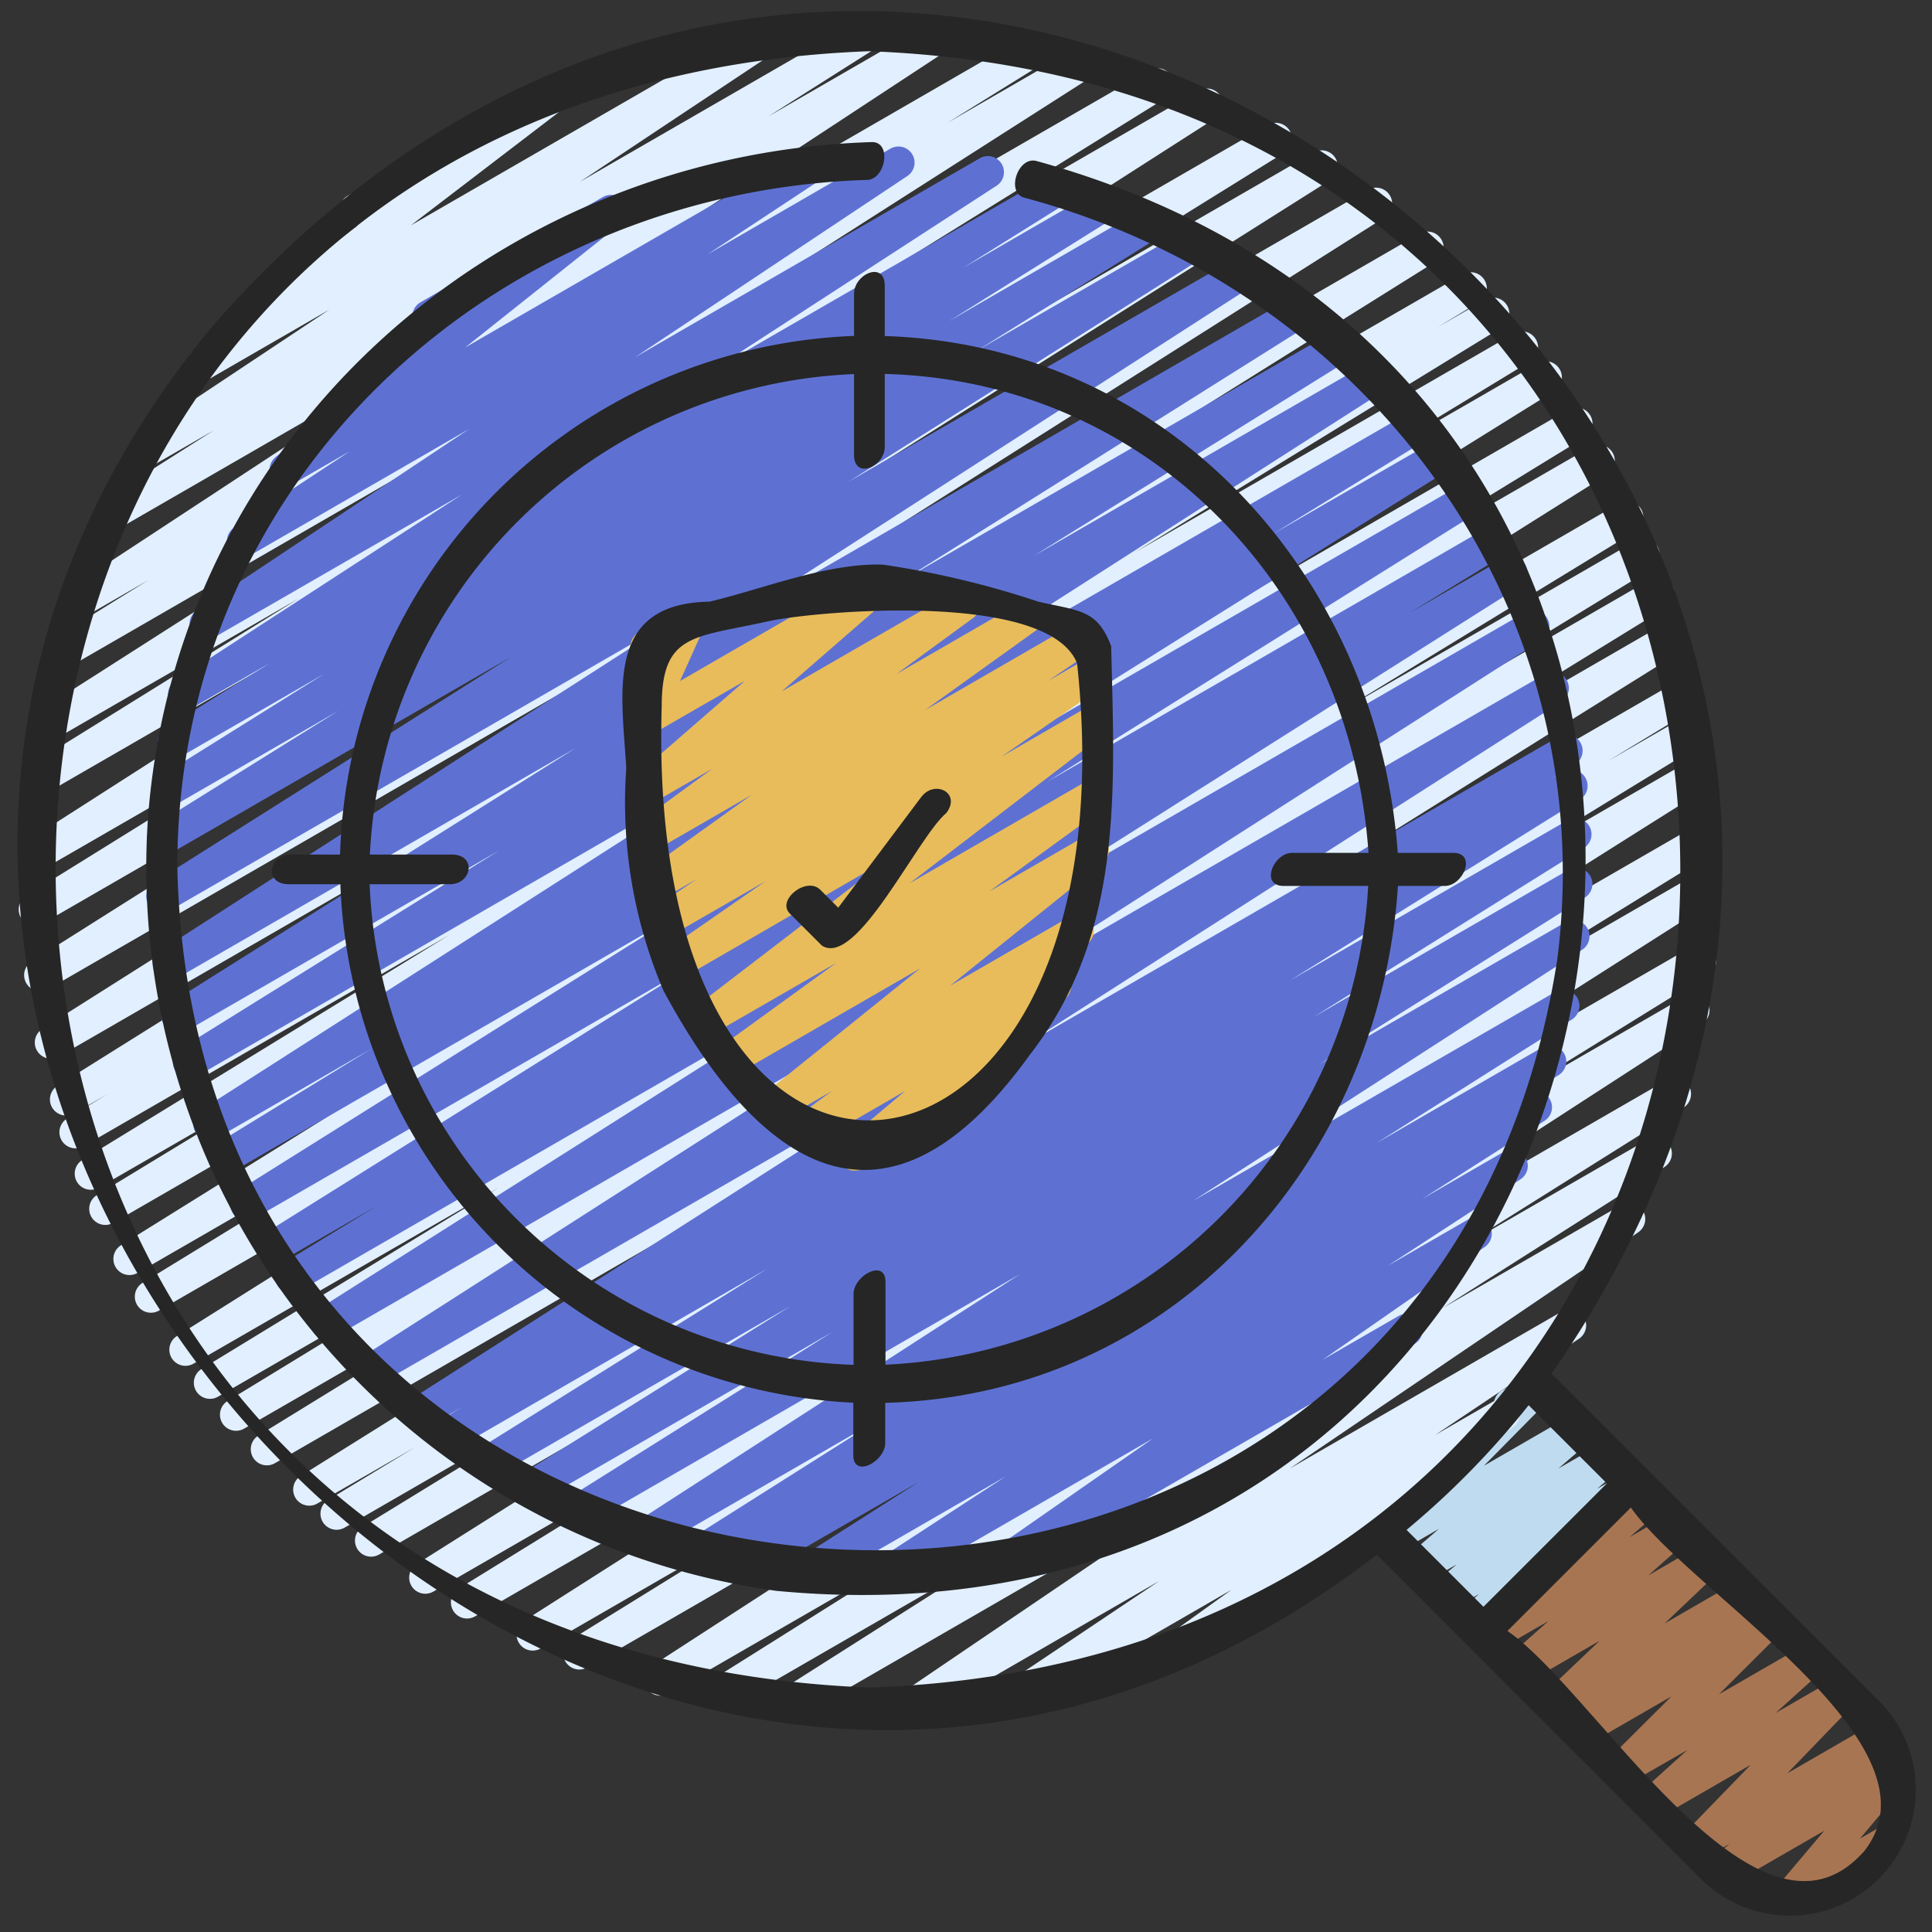 <?xml version="1.0" encoding="UTF-8"?>
<svg xmlns="http://www.w3.org/2000/svg" id="icons" viewBox="0 0 60 60" width="512" height="512"><rect x="0" y="0" width="60" height="60" fill="#333333" stroke="none"/><path d="M55.53,59.46a.5.5,0,0,1-.382-.822l1.508-1.784L53.733,58.54a.5.5,0,0,1-.571-.816l.558-.466-.815.47a.5.5,0,0,1-.609-.781l2.075-2.14-2.784,1.606a.5.5,0,0,1-.586-.8l1.4-1.264L50.57,55.4a.5.5,0,0,1-.6-.787l1.939-1.931-2.573,1.485a.5.5,0,0,1-.566-.819l.336-.275-.55.317a.5.5,0,0,1-.595-.8l1.717-1.634-2.253,1.3a.5.5,0,0,1-.582-.807l1.245-1.105-1.635.943a.5.5,0,0,1-.575-.813l.924-.791-.137.078a.5.5,0,0,1-.678-.692l.755-1.248a.5.5,0,0,1-.055-.893l1.026-.593a.5.5,0,0,1,.678.691l-.542.9,3.107-1.793a.5.5,0,0,1,.575.812l-.923.792,1.239-.715a.5.5,0,0,1,.582.807l-1.244,1.1,1.631-.942a.5.5,0,0,1,.595.8l-1.717,1.633,2.251-1.3a.5.5,0,0,1,.567.819l-.335.275.547-.316a.5.5,0,0,1,.6.787l-1.941,1.934,2.574-1.485a.5.5,0,0,1,.586.8l-1.4,1.265,1.826-1.053a.5.5,0,0,1,.609.781L55.509,55.07l2.7-1.559a.5.5,0,0,1,.571.816l-.562.47.419-.241a.5.5,0,0,1,.632.755L57.762,57.1l.587-.339a.5.5,0,0,1,.5.865L55.78,59.393A.5.5,0,0,1,55.53,59.46Z" fill="#a87552"/><path d="M45.713,50.855a.5.5,0,0,1-.327-.877l.547-.474-.8.463a.5.5,0,0,1-.571-.816l.676-.567-.951.549a.5.5,0,0,1-.576-.812l.978-.842-1.311.756a.5.5,0,0,1-.6-.784l3.638-3.685a.5.5,0,0,1,.228-.583l.868-.5a.5.5,0,0,1,.6.784l-2.025,2.052,2.709-1.564a.5.5,0,0,1,.576.812l-.975.839,1.308-.754a.5.5,0,0,1,.571.815l-.679.569.4-.228a.5.5,0,0,1,.577.81L47.7,49.3a.5.5,0,0,1-.217.611l-1.516.876A.489.489,0,0,1,45.713,50.855Z" fill="#bfdbf0"/><path d="M28.364,53.435a.5.5,0,0,1-.28-.914l10.825-7.345L24.857,53.288a.5.5,0,0,1-.518-.854l6.888-4.375-8.548,4.934a.5.5,0,0,1-.516-.856l6.946-4.365L20.77,52.587a.5.5,0,0,1-.522-.853l15.742-10.2L18.227,51.789a.5.5,0,0,1-.513-.857l6.611-4.088L16.78,51.2a.5.5,0,0,1-.518-.854L33.347,39.461,14.749,50.2a.5.5,0,0,1-.513-.858L23.4,43.688l-9.948,5.743a.5.5,0,0,1-.516-.856l18.072-11.4L11.766,48.281a.5.5,0,0,1-.511-.859l8.478-5.195L10.7,47.443a.5.5,0,0,1-.51-.86l2.688-1.63L9.843,46.7a.5.5,0,0,1-.515-.856L27.437,34.528,8.544,45.437a.5.5,0,0,1-.512-.859l12.53-7.706-12.989,7.5a.5.5,0,0,1-.511-.859l9.2-5.616-9.5,5.483a.5.5,0,0,1-.511-.859l9.238-5.64L6,42.355a.5.5,0,0,1-.517-.855l21.57-13.568L4.929,40.706a.5.5,0,0,1-.511-.859l11.4-6.983L4.271,39.531a.5.5,0,0,1-.515-.857l18.47-11.5L3.518,37.976a.5.5,0,0,1-.51-.86l6.416-3.9L3.062,36.887a.5.5,0,0,1-.511-.859l11.4-6.99L2.6,35.593a.5.5,0,0,1-.509-.861l1.257-.759-1.059.61a.5.5,0,0,1-.515-.856L20.089,22.27,1.84,32.805a.5.5,0,0,1-.518-.856L21.676,19.068,1.494,30.72a.5.5,0,0,1-.516-.856l18.3-11.551L1.312,28.688A.5.5,0,0,1,.8,27.831L12.84,20.354,1.29,27.022a.5.5,0,0,1-.519-.853l18.19-11.652L1.432,24.637a.5.5,0,0,1-.514-.858l8.357-5.191L1.668,22.98a.5.5,0,0,1-.52-.853L14.7,13.468,2.165,20.705a.5.5,0,0,1-.514-.857L4.617,18.01,2.636,19.153a.5.5,0,0,1-.525-.85l12.258-8.051L3.745,16.386a.5.5,0,0,1-.517-.855l3.415-2.168L4.764,14.447a.5.5,0,0,1-.527-.848L10.23,9.615,6.569,11.729a.5.5,0,0,1-.553-.831L11.1,7.008a.5.5,0,0,1-.3-.93l6.217-3.589a.5.5,0,0,1,.553.83L12.758,7,23.484.809a.5.5,0,0,1,.527.848L18.019,5.641,26.753.6a.5.5,0,0,1,.518.854L23.86,3.617,28.924.694a.5.5,0,0,1,.524.851L17.187,9.6l14.7-8.49a.5.5,0,0,1,.513.858L29.429,3.811l4.038-2.332a.5.5,0,0,1,.519.854L20.443,10.985,35.7,2.18a.5.5,0,0,1,.514.857L27.846,8.232,37.238,2.81a.5.5,0,0,1,.52.853l-18.2,11.655L39.381,3.877a.5.5,0,0,1,.514.857L27.86,12.206,40.8,4.733a.5.5,0,0,1,.516.856L23.016,17.14,42.477,5.9a.5.5,0,0,1,.517.856L22.637,19.644,44.1,7.25a.5.5,0,0,1,.514.856L26.3,19.563,45.42,8.525a.5.5,0,0,1,.509.861l-1.273.769L46.141,9.3a.5.5,0,0,1,.511.858l-11.4,6.993,11.779-6.8a.5.5,0,0,1,.51.859l-6.382,3.881,6.589-3.8a.5.5,0,0,1,.515.858l-18.48,11.5L48.715,12.718a.5.5,0,0,1,.511.859l-11.4,6.984,11.582-6.687a.5.5,0,0,1,.517.855L28.352,28.3,50.3,15.625a.5.5,0,0,1,.51.859l-9.219,5.629,9.217-5.321a.5.5,0,0,1,.51.859l-9.194,5.616,9.137-5.275a.5.5,0,0,1,.511.859L39.241,26.559,51.7,19.366a.5.5,0,0,1,.515.857L34.107,31.539,52.145,21.126a.5.5,0,0,1,.509.86l-2.717,1.648,2.417-1.395a.5.5,0,0,1,.512.86L44.4,28.286l8.145-4.7a.5.5,0,0,1,.517.855L34.984,35.846,52.7,25.62a.5.5,0,0,1,.513.859l-9.158,5.647,8.655-5a.5.5,0,0,1,.519.854L36.14,38.868l16.425-9.483a.5.5,0,0,1,.513.857l-6.6,4.084,5.873-3.39a.5.5,0,0,1,.521.852L37.114,42l14.653-8.459a.5.5,0,0,1,.515.857L45.364,38.74l5.819-3.358a.5.5,0,0,1,.518.854L44.8,40.623l5.547-3.2a.5.5,0,0,1,.53.847L40.055,45.607l8.466-4.887a.5.5,0,0,1,.528.847l-4.48,3,1.875-1.082a.5.5,0,0,1,.542.839l-3.8,2.728a.49.49,0,0,1,.191.187.5.5,0,0,1-.183.683l-6.217,3.589a.5.5,0,0,1-.542-.839l1.81-1.3-6.205,3.583a.5.5,0,0,1-.528-.848L36,49.1l-7.383,4.263A.5.5,0,0,1,28.364,53.435Z" fill="#e1efff"/><path d="M27.384,49.459a.5.5,0,0,1-.274-.919l4.118-2.685-5.98,3.453a.5.5,0,0,1-.519-.855l3.806-2.43-5.23,3.02a.5.5,0,0,1-.515-.856l.255-.16-1.214.7a.5.5,0,0,1-.518-.856l6.076-3.843-7.255,4.189a.5.5,0,0,1-.522-.853l12.075-7.8L18.11,47.408a.5.5,0,0,1-.515-.856l8.266-5.191-9.209,5.317a.5.5,0,0,1-.514-.857l8.422-5.265-9.232,5.329a.5.5,0,0,1-.515-.857l9.008-5.621L14.1,45.021a.5.5,0,0,1-.511-.859l.769-.47-1.123.648a.5.5,0,0,1-.519-.854L29.4,32.817,11.752,43a.5.5,0,0,1-.52-.854L29,30.771,10.4,41.515a.5.5,0,0,1-.518-.856l16.14-10.22L9.3,40.093a.5.5,0,0,1-.511-.86l2.93-1.79L8.688,39.191a.5.5,0,0,1-.515-.856L21.6,29.93,7.9,37.839a.5.5,0,0,1-.515-.857l13.869-8.695L7.2,36.4a.5.5,0,0,1-.511-.858l4.838-2.967L6.753,35.334a.5.5,0,0,1-.52-.854L24.114,23.033l-18,10.393a.5.5,0,0,1-.513-.858l9.905-6.159L5.77,32.029a.5.5,0,0,1-.517-.855L17.87,23.236,5.484,30.387a.5.5,0,0,1-.52-.853L21.105,19.139,5.3,28.262a.5.5,0,0,1-.518-.856L15.871,20.4,5.3,26.5a.5.5,0,0,1-.515-.856l5.724-3.569-5.1,2.943A.5.5,0,0,1,4.9,24.16l5.179-3.239L5.641,23.483a.5.5,0,0,1-.515-.856l3.256-2.035-2.421,1.4a.5.5,0,0,1-.523-.851l8.915-5.787L6.644,19.8a.5.5,0,0,1-.528-.849l8.451-5.626-6.773,3.91a.5.5,0,0,1-.525-.85l3.6-2.373-1.739,1a.5.5,0,0,1-.562-.825l4.885-3.887a.5.5,0,0,1-.415-.9l5.684-3.281a.5.5,0,0,1,.561.824l-4.838,3.85L25.054,4.67a.5.5,0,0,1,.525.851L21.973,7.9,27.647,4.62a.5.5,0,0,1,.528.849l-8.45,5.625,10.71-6.183a.5.5,0,0,1,.522.852l-8.909,5.784L32.674,5.412a.5.5,0,0,1,.514.857L29.922,8.311l4.219-2.436a.5.5,0,0,1,.514.856l-5.179,3.24,6.1-3.522a.5.5,0,0,1,.515.857L30.36,10.878,36.915,7.1a.5.5,0,0,1,.518.855l-11.08,7.005,12.1-6.984a.5.5,0,0,1,.521.852l-16.142,10.4L40.19,9.2a.5.5,0,0,1,.517.856L28.085,17.992l13.388-7.729a.5.5,0,0,1,.513.857L32.1,17.268l10.4-6.006a.5.5,0,0,1,.519.853L25.146,23.56l18.7-10.794a.5.5,0,0,1,.512.858l-4.839,2.967,5.031-2.9a.5.5,0,0,1,.516.856L31.174,23.25l14.262-8.233a.5.5,0,0,1,.515.856l-13.419,8.4,13.676-7.9a.5.5,0,0,1,.511.859L43.764,19.04l2.925-1.689a.5.5,0,0,1,.518.855L31.064,28.428l16.317-9.42a.5.5,0,0,1,.519.853L30.127,31.24,47.981,20.933a.5.5,0,0,1,.52.853L31.821,32.453l16.587-9.576a.5.5,0,0,1,.511.859l-.758.463.405-.233a.5.5,0,0,1,.515.856l-9.017,5.627,8.624-4.978a.5.5,0,0,1,.515.856l-8.41,5.259,7.916-4.57a.5.5,0,0,1,.516.856l-8.259,5.186,7.654-4.419a.5.5,0,0,1,.522.852l-12.084,7.8L48.31,30.8a.5.5,0,0,1,.517.855l-6.072,3.841L47.9,32.525a.5.5,0,0,1,.514.857l-.824.514a.509.509,0,0,1,.536.229.5.5,0,0,1-.158.682l-3.8,2.427L46.7,35.771a.5.5,0,0,1,.524.851L43.1,39.311l2.484-1.434a.5.5,0,0,1,.535.843l-5.046,3.511,2.338-1.349a.5.5,0,1,1,.5.865L31.3,49.023a.5.5,0,0,1-.535-.842l5.046-3.512-8.181,4.723A.494.494,0,0,1,27.384,49.459Z" fill="#5e71d3"/><path d="M26.542,36.355a.5.5,0,0,1-.322-.882l1.891-1.592-2.737,1.58a.5.5,0,0,1-.546-.836l1-.737-1.438.83a.5.5,0,0,1-.564-.822l4.747-3.82-5.595,3.23a.5.5,0,0,1-.544-.837L25.977,29.9,22.1,32.135a.5.5,0,0,1-.554-.829l6.024-4.617-6.4,3.7a.5.5,0,0,1-.535-.844l3.147-2.184L20.713,29.13a.5.5,0,0,1-.529-.847l1.47-.993-1.209.7a.5.5,0,0,1-.541-.839l3.436-2.464-3.052,1.761a.5.5,0,0,1-.545-.836l2.378-1.738-1.844,1.065a.5.5,0,0,1-.578-.81l3.435-2.985L20.277,22.79a.5.5,0,0,1-.706-.638l.731-1.625a.5.5,0,0,1-.474-.88l1.315-.758a.5.5,0,0,1,.585.061.5.5,0,0,1,.121.576l-.731,1.624,6.018-3.474a.5.5,0,0,1,.578.809l-3.437,2.987,5.4-3.116a.5.5,0,0,1,.545.836l-2.38,1.74,3.771-2.177a.5.5,0,0,1,.541.839l-3.428,2.46,4.757-2.747a.5.5,0,0,1,.53.846l-1.475,1,1.182-.681a.5.5,0,0,1,.535.844L31.1,23.5l2.615-1.51a.5.5,0,0,1,.553.829l-6.022,4.615,5.469-3.158a.5.5,0,0,1,.544.837l-3.539,2.574,2.968-1.714a.5.5,0,0,1,.564.822l-4.747,3.819,3.716-2.144a.5.5,0,0,1,.546.836l-1.131.83a.494.494,0,0,1,.536.2.5.5,0,0,1-.087.67l-2.266,1.906a.5.5,0,0,1,.216.932l-4.246,2.451A.491.491,0,0,1,26.542,36.355Z" fill="#e8bc5b"/><path d="M48.187,42.659c19.413-28-19.029-58.374-41.6-32.513-19.393,23.349,12,56.812,36.173,38.136L52.908,58.434a3.912,3.912,0,0,0,5.568-5.488Zm-21.172,9.75c-33.666-1.3-33.756-49.549-.03-50.818C60.513,2.824,60.642,51.227,27.015,52.409ZM47.473,43.64l2.43,2.429L46.07,49.9l-2.388-2.388A26.494,26.494,0,0,0,47.473,43.64Zm10.4,13.872c-3.308,3.7-8.337-5-11.058-6.861l3.833-3.833C52.507,49.479,60.536,54.191,57.877,57.512Z" fill="#262626"/><path d="M22.034,18.685c-3.272.056-2.721,2.825-2.585,5.169a14.915,14.915,0,0,0,1.156,6.913c3.016,5.6,6.939,8.154,11.376,1.992,2.928-3.773,2.63-8.212,2.528-12.691-.436-1.152-.988-1.086-2.276-1.387a28.056,28.056,0,0,0-4.8-1.144C25.714,17.469,23.718,18.286,22.034,18.685ZM33.45,20.6c1.89,17.573-13.456,19.747-12.9,1.335,0-2.281,1.011-2.126,3.3-2.639C25.238,18.986,32.545,18.317,33.45,20.6Z" fill="#262626"/><path d="M32.189,5c-.581-.154-.954.986-.378,1.14C42.316,8.94,49.762,18.69,48.366,29.771c-4.029,26.208-42.3,23.6-42.859-2.862,0-11.957,9.77-20.958,21.425-21.322.573-.018.776-1.194.136-1.174C15.3,4.781,5.356,13.677,4.581,25.626a22.674,22.674,0,0,0,19.535,23.78C52.139,52.067,59.357,12.5,32.189,5Z" fill="#262626"/><path d="M25.526,29.368c1.086.689,2.96-3.36,3.866-4.123.469-.625-.37-1.042-.784-.49L26.032,28.19l-.558-.558c-.425-.425-1.364.32-.948.736Z" fill="#262626"/><path d="M26.523,9.125v1.307A16.6,16.6,0,0,0,10.561,26.539H9.03c-.689,0-.841.922-.06.922h1.6A16.758,16.758,0,0,0,26.5,43.563v1.623c0,.74.992.2.992-.373V43.567c8.907-.234,15.345-7.448,15.923-16.053h1.45c.581,0,1.01-1.028.262-1.028H43.409c-.628-8.56-7.066-15.766-15.932-16.05V8.875C27.477,8.091,26.523,8.506,26.523,9.125ZM42.5,26.486h-2.37c-.581,0-1.01,1.028-.262,1.028h2.622A15.749,15.749,0,0,1,27.5,42.382V39.813c0-.739-.992-.2-.992.373v2.2A15.559,15.559,0,0,1,11.48,27.461h2.49c.689,0,.841-.922.06-.922H11.487A15.707,15.707,0,0,1,26.523,11.617v2.508c0,.784.954.369.954-.25V11.613C35.739,11.83,41.939,18.391,42.5,26.486Z" fill="#262626"/></svg>

